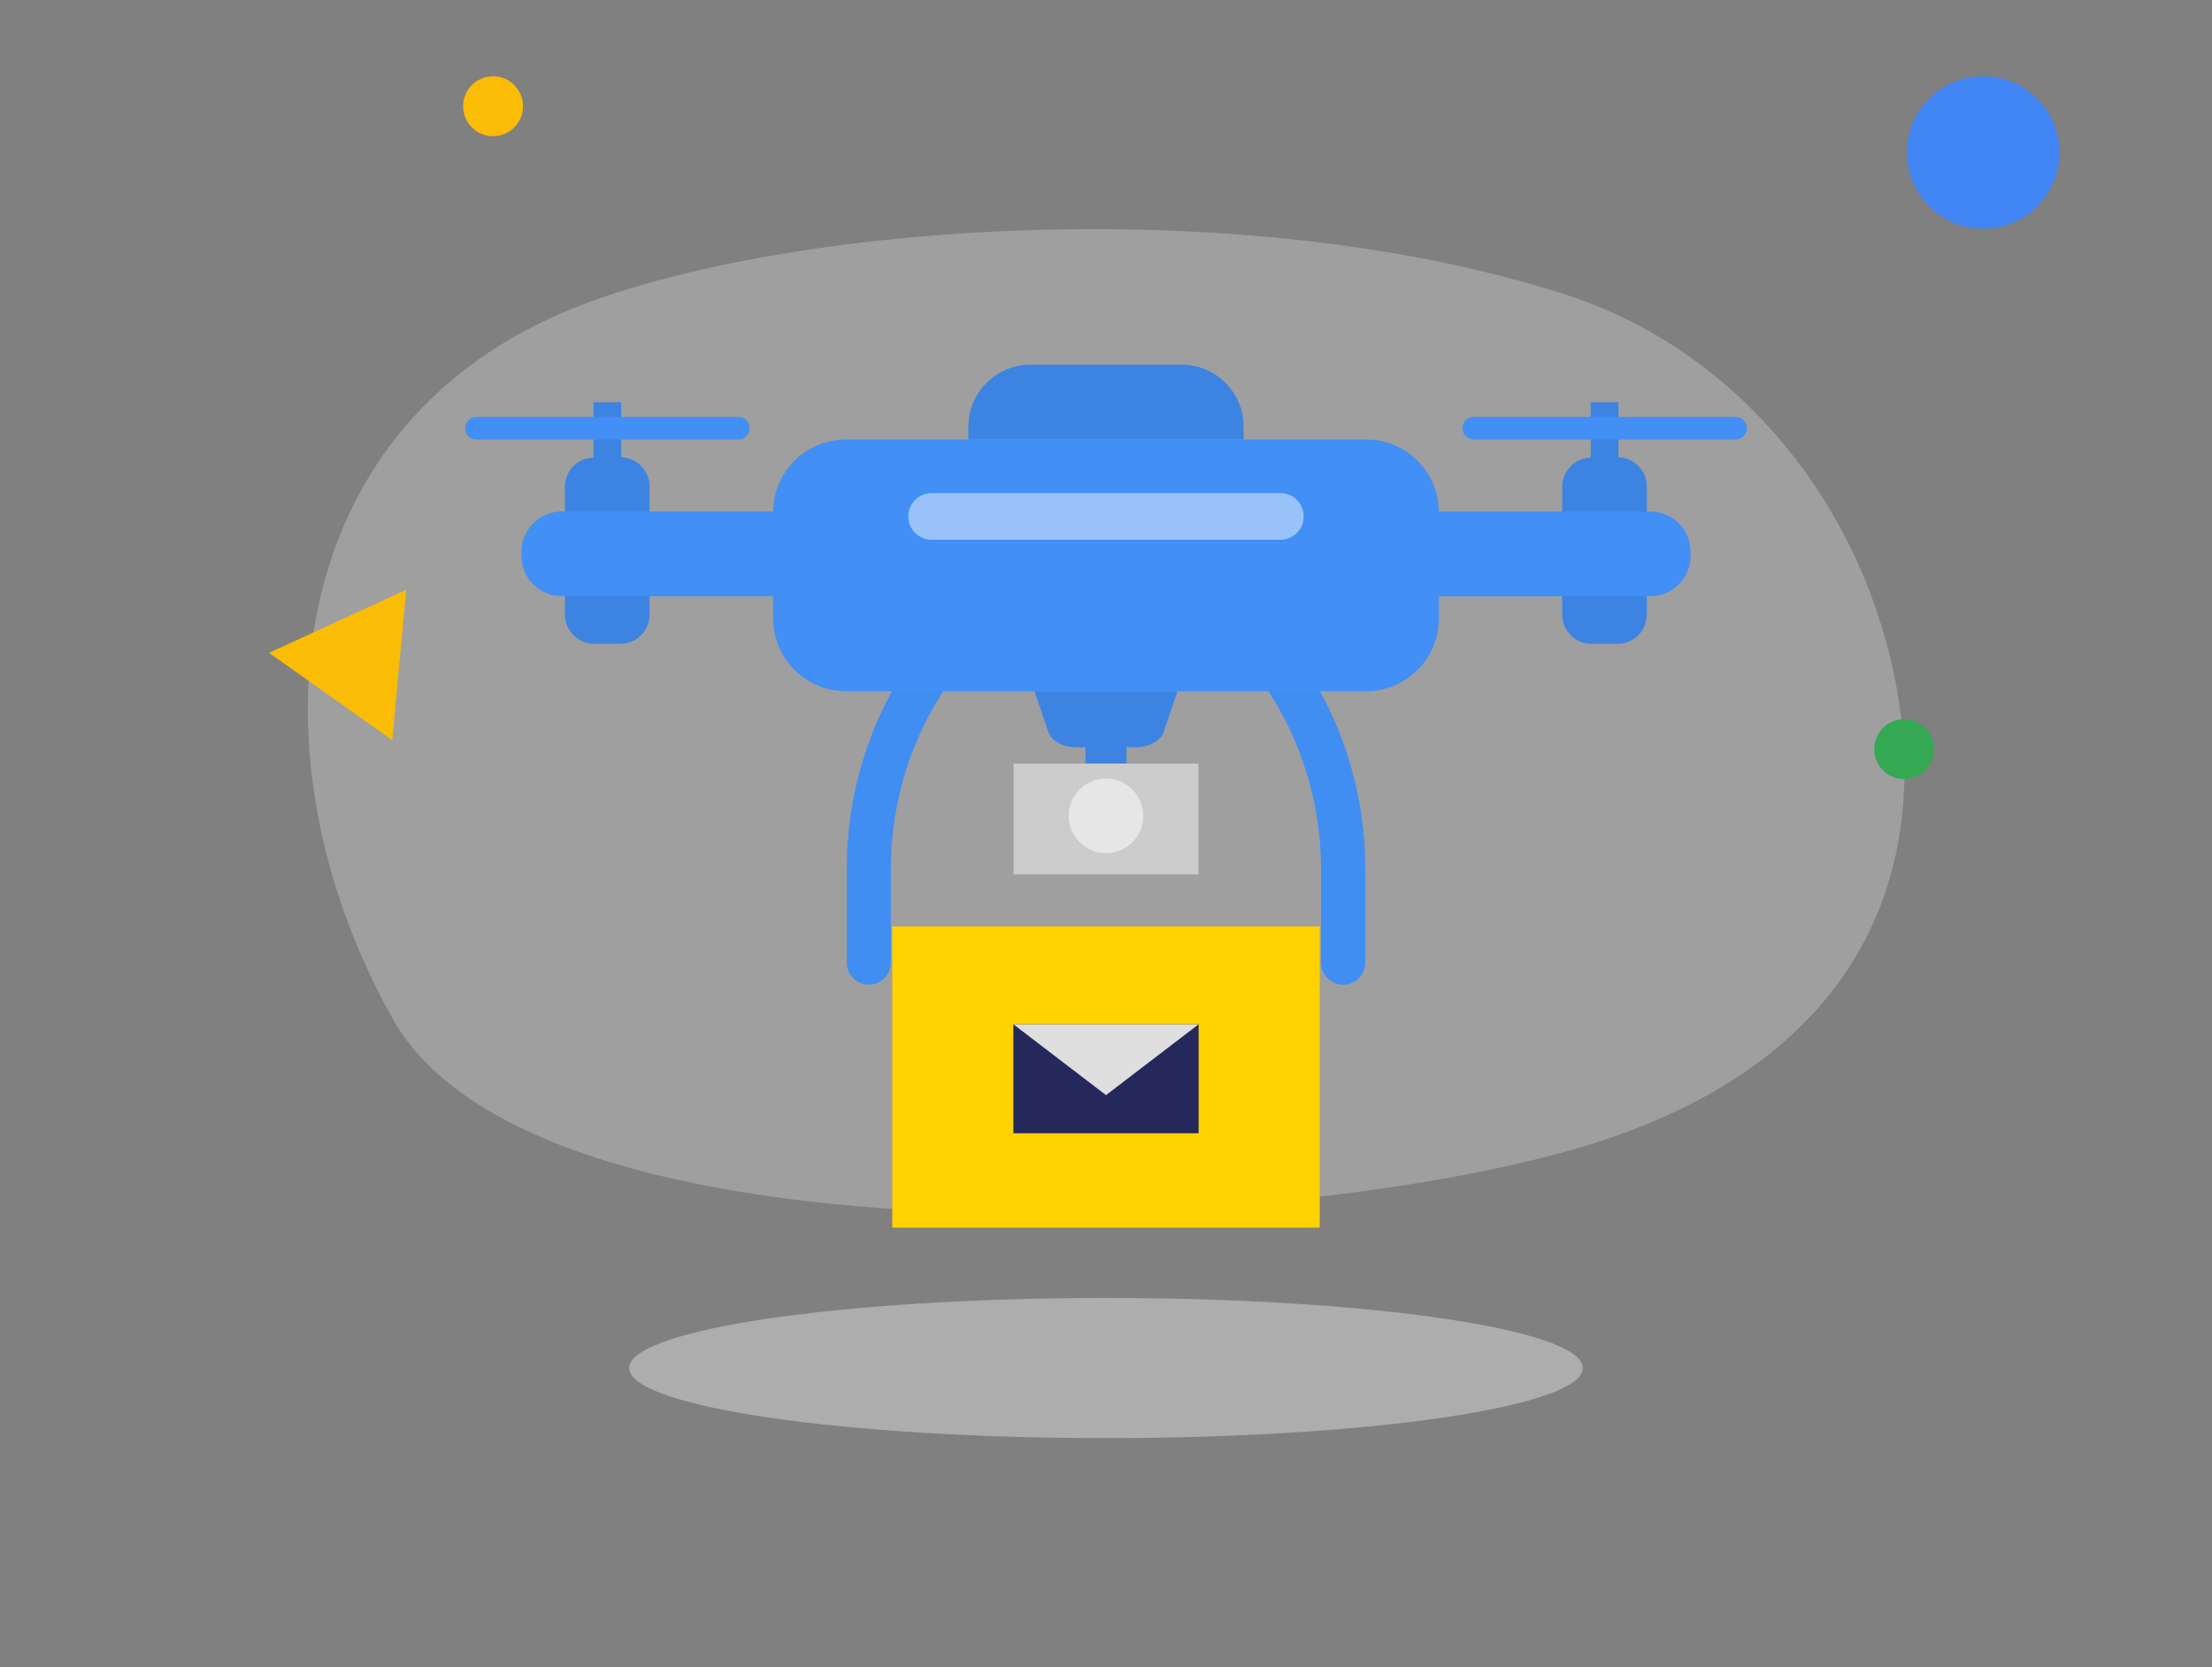 <svg width="406" height="306" viewBox="0 0 406 306" fill="none" xmlns="http://www.w3.org/2000/svg">
<rect x="0" y="0" width="406" height="306" fill="#808080" stroke="none"/>
<path opacity="0.3" d="M287.519 54.119C318.223 64.045 342.045 91.968 348.236 126.874C353.443 156.309 344.796 192.463 294.33 209.261C242.819 226.395 98.78 234.636 72.045 186.931C45.31 139.226 50.872 78.052 105.783 56.352C144.282 41.137 227.533 34.722 287.519 54.119Z" fill="#E6E6E6"/>
<path d="M159.477 180.74C158.4 180.74 157.368 180.312 156.606 179.551C155.845 178.789 155.417 177.757 155.417 176.68V159.425C155.412 143.319 161.124 127.734 171.535 115.445C172.242 114.662 173.226 114.184 174.279 114.114C175.331 114.043 176.37 114.385 177.175 115.067C177.98 115.749 178.487 116.718 178.59 117.768C178.693 118.818 178.384 119.867 177.727 120.693C168.565 131.497 163.531 145.199 163.517 159.364V176.619C163.525 177.156 163.426 177.688 163.227 178.187C163.028 178.685 162.732 179.139 162.356 179.522C161.981 179.905 161.533 180.21 161.039 180.419C160.544 180.628 160.014 180.737 159.477 180.74Z" fill="#428FF5"/>
<path d="M246.523 180.74C245.446 180.74 244.414 180.312 243.652 179.551C242.891 178.789 242.463 177.757 242.463 176.68V159.425C242.449 145.26 237.414 131.558 228.253 120.753C227.549 119.93 227.201 118.86 227.286 117.78C227.371 116.7 227.881 115.697 228.705 114.993C229.528 114.289 230.598 113.942 231.678 114.026C232.759 114.111 233.761 114.621 234.465 115.445C244.863 127.718 250.573 143.279 250.583 159.364V176.619C250.591 177.157 250.492 177.692 250.292 178.191C250.091 178.691 249.793 179.146 249.416 179.529C249.038 179.913 248.588 180.217 248.091 180.425C247.594 180.633 247.061 180.74 246.523 180.74Z" fill="#428FF5"/>
<g opacity="0.08">
<path opacity="0.08" d="M159.477 180.74C158.4 180.74 157.368 180.312 156.606 179.551C155.845 178.789 155.417 177.757 155.417 176.68V159.425C155.412 143.319 161.124 127.734 171.535 115.445C172.242 114.662 173.226 114.184 174.279 114.114C175.331 114.043 176.37 114.385 177.175 115.067C177.98 115.749 178.487 116.718 178.59 117.768C178.693 118.818 178.384 119.867 177.727 120.693C168.565 131.497 163.531 145.199 163.517 159.364V176.619C163.525 177.156 163.426 177.688 163.227 178.187C163.028 178.685 162.732 179.139 162.356 179.522C161.981 179.905 161.533 180.21 161.039 180.419C160.544 180.628 160.014 180.737 159.477 180.74Z" fill="black"/>
<path opacity="0.08" d="M246.523 180.74C245.446 180.74 244.414 180.312 243.652 179.551C242.891 178.789 242.463 177.757 242.463 176.68V159.425C242.449 145.26 237.414 131.558 228.253 120.753C227.549 119.93 227.201 118.86 227.286 117.78C227.371 116.7 227.881 115.697 228.705 114.993C229.528 114.289 230.598 113.941 231.678 114.026C232.759 114.111 233.761 114.621 234.465 115.445C244.863 127.718 250.573 143.279 250.583 159.364V176.619C250.591 177.157 250.492 177.692 250.292 178.191C250.091 178.691 249.793 179.146 249.416 179.529C249.038 179.913 248.588 180.217 248.091 180.425C247.594 180.633 247.061 180.74 246.523 180.74Z" fill="black"/>
</g>
<path d="M297.05 83.919V73.83H291.975V83.98C290.575 84.012 289.243 84.591 288.264 85.592C287.285 86.594 286.737 87.939 286.737 89.339V112.796C286.737 114.221 287.303 115.588 288.309 116.596C289.316 117.605 290.682 118.173 292.107 118.175H296.887C298.314 118.175 299.682 117.609 300.691 116.6C301.7 115.591 302.267 114.223 302.267 112.796V89.278C302.267 87.881 301.722 86.539 300.748 85.538C299.773 84.537 298.446 83.956 297.05 83.919Z" fill="#428FF5"/>
<path opacity="0.08" d="M297.05 83.919V73.83H291.975V83.98C290.575 84.012 289.243 84.591 288.264 85.592C287.285 86.594 286.737 87.939 286.737 89.339V112.796C286.737 114.221 287.303 115.588 288.309 116.596C289.316 117.605 290.682 118.173 292.107 118.175H296.887C298.314 118.175 299.682 117.609 300.691 116.6C301.7 115.591 302.267 114.223 302.267 112.796V89.278C302.267 87.881 301.722 86.539 300.748 85.538C299.773 84.537 298.446 83.956 297.05 83.919Z" fill="black"/>
<path d="M114.005 83.919V73.83H108.93V83.98C107.53 84.012 106.198 84.591 105.219 85.592C104.24 86.594 103.692 87.939 103.692 89.339V112.796C103.692 114.223 104.259 115.591 105.268 116.6C106.277 117.609 107.645 118.175 109.072 118.175H113.842C115.269 118.175 116.637 117.609 117.646 116.6C118.655 115.591 119.222 114.223 119.222 112.796V89.278C119.222 87.881 118.677 86.539 117.703 85.538C116.728 84.537 115.401 83.956 114.005 83.919Z" fill="#428FF5"/>
<path opacity="0.08" d="M114.005 83.919V73.83H108.93V83.98C107.53 84.012 106.198 84.591 105.219 85.592C104.24 86.594 103.692 87.939 103.692 89.339V112.796C103.692 114.223 104.259 115.591 105.268 116.6C106.277 117.609 107.645 118.175 109.072 118.175H113.842C115.269 118.175 116.637 117.609 117.646 116.6C118.655 115.591 119.222 114.223 119.222 112.796V89.278C119.222 87.881 118.677 86.539 117.703 85.538C116.728 84.537 115.401 83.956 114.005 83.919Z" fill="black"/>
<path d="M135.523 76.52H87.443C86.299 76.52 85.372 77.447 85.372 78.59C85.372 79.734 86.299 80.661 87.443 80.661H135.523C136.667 80.661 137.594 79.734 137.594 78.59C137.594 77.447 136.667 76.52 135.523 76.52Z" fill="#428FF5"/>
<path d="M318.568 76.52H270.488C269.344 76.52 268.417 77.447 268.417 78.59C268.417 79.734 269.344 80.661 270.488 80.661H318.568C319.712 80.661 320.639 79.734 320.639 78.59C320.639 77.447 319.712 76.52 318.568 76.52Z" fill="#428FF5"/>
<path d="M189.866 126.864L192.434 134.395C192.982 136.009 195.124 137.156 197.59 137.156H199.235V140.201H206.766V137.156H208.41C210.877 137.156 213.018 136.009 213.566 134.395L216.134 126.864H189.866Z" fill="#428FF5"/>
<path opacity="0.08" d="M189.866 126.864L192.434 134.395C192.982 136.009 195.124 137.156 197.59 137.156H199.235V140.201H206.766V137.156H208.41C210.877 137.156 213.018 136.009 213.566 134.395L216.134 126.864H189.866Z" fill="black"/>
<path d="M219.96 140.15H186.039V160.481H219.96V140.15Z" fill="#CCCCCC"/>
<path d="M203 156.593C206.784 156.593 209.851 153.526 209.851 149.742C209.851 145.958 206.784 142.891 203 142.891C199.216 142.891 196.148 145.958 196.148 149.742C196.148 153.526 199.216 156.593 203 156.593Z" fill="#E6E6E6"/>
<path d="M242.23 170.042H163.771V225.319H242.23V170.042Z" fill="#FFD200"/>
<path d="M220 188H186V208H220V188Z" fill="#24285B"/>
<path d="M220 188H186L203 201L220 188Z" fill="#DFDFDF"/>
<path d="M250.746 80.661H155.254C147.883 80.661 141.907 86.637 141.907 94.008V113.516C141.907 120.888 147.883 126.864 155.254 126.864H250.746C258.117 126.864 264.093 120.888 264.093 113.516V94.008C264.093 86.637 258.117 80.661 250.746 80.661Z" fill="#428FF5"/>
<path d="M103.094 93.876H167.749V109.426H103.094C101.138 109.423 99.262 108.645 97.879 107.262C96.496 105.879 95.718 104.003 95.715 102.047V101.235C95.723 99.282 96.504 97.412 97.886 96.033C99.269 94.654 101.141 93.879 103.094 93.876Z" fill="#428FF5"/>
<path d="M302.907 109.436L238.251 109.436V93.886L302.907 93.886C304.866 93.886 306.746 94.665 308.132 96.051C309.517 97.436 310.296 99.316 310.296 101.276V102.077C310.288 104.032 309.506 105.904 308.121 107.283C306.736 108.662 304.861 109.436 302.907 109.436Z" fill="#428FF5"/>
<path d="M189.135 66.928H216.865C219.888 66.928 222.787 68.129 224.925 70.266C227.062 72.404 228.263 75.303 228.263 78.326V80.661H177.736V78.326C177.736 75.303 178.937 72.404 181.075 70.266C183.212 68.129 186.112 66.928 189.135 66.928Z" fill="#428FF5"/>
<path opacity="0.08" d="M189.135 66.928H216.865C219.888 66.928 222.787 68.129 224.925 70.266C227.062 72.404 228.263 75.303 228.263 78.326V80.661H177.736V78.326C177.736 75.303 178.937 72.404 181.075 70.266C183.212 68.129 186.112 66.928 189.135 66.928Z" fill="black"/>
<path opacity="0.46" d="M235.013 90.507H170.987C168.627 90.507 166.714 92.42 166.714 94.78V94.79C166.714 97.15 168.627 99.063 170.987 99.063H235.013C237.373 99.063 239.286 97.15 239.286 94.79V94.78C239.286 92.42 237.373 90.507 235.013 90.507Z" fill="white"/>
<path opacity="0.45" d="M203 263.95C251.332 263.95 290.513 258.192 290.513 251.09C290.513 243.987 251.332 238.23 203 238.23C154.667 238.23 115.486 243.987 115.486 251.09C115.486 258.192 154.667 263.95 203 263.95Z" fill="#E6E6E6"/>
<circle cx="364" cy="28" r="14" fill="#4285F4"/>
<circle cx="90.5" cy="19.5" r="5.5" fill="#FBBC05"/>
<circle cx="349.5" cy="137.5" r="5.5" fill="#34A853"/>
<path d="M74.554 108.249L71.988 135.843L49.374 119.823L74.554 108.249Z" fill="#FBBC05"/>
</svg>
